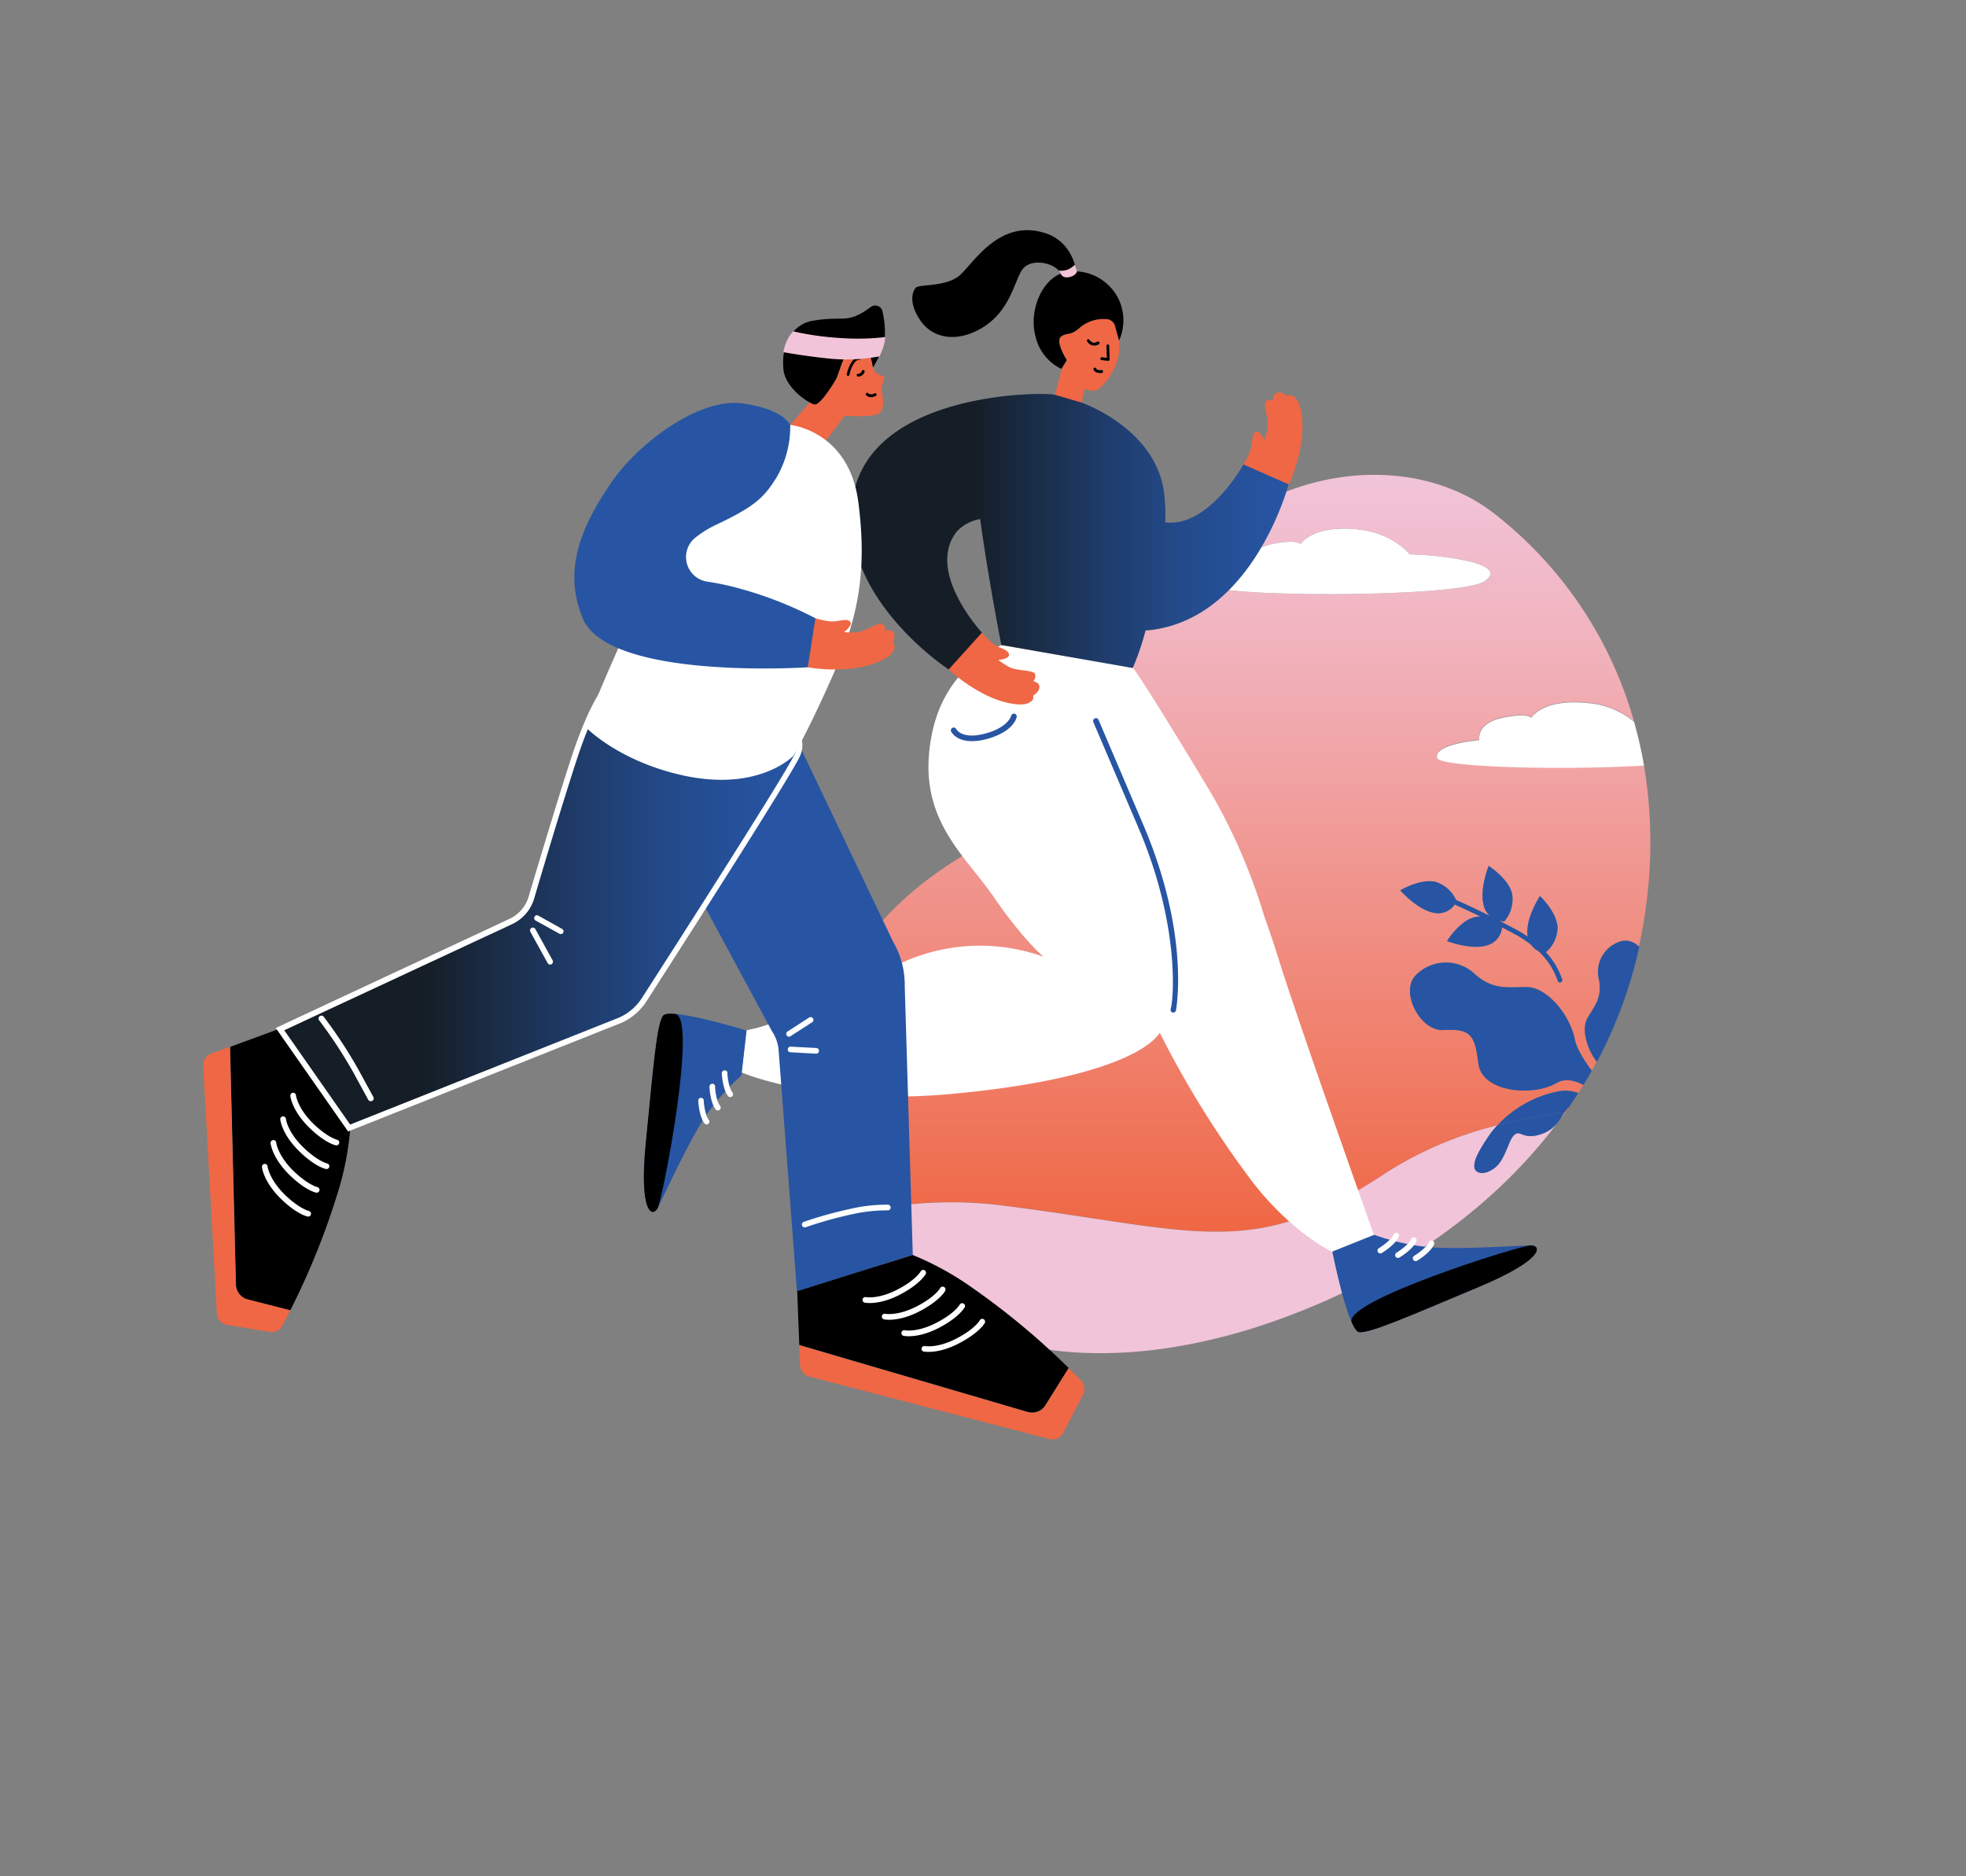 <svg xmlns="http://www.w3.org/2000/svg" xmlns:xlink="http://www.w3.org/1999/xlink" viewBox="0 0 423.21 403.97"><rect x="0" y="0" width="423.21" height="403.97" fill="#808080" stroke="none"/><defs><style>.cls-1{fill:#ef6744;}.cls-2{fill:url(#linear-gradient);}.cls-3{fill:#f1c4d9;}.cls-4{fill:#2755a3;}.cls-5{fill:#fff;}.cls-6{fill:url(#linear-gradient-2);}.cls-7{fill:url(#linear-gradient-3);}</style><linearGradient id="linear-gradient" x1="266.25" y1="265.19" x2="266.25" y2="102.24" gradientUnits="userSpaceOnUse"><stop offset="0" stop-color="#ef6744"/><stop offset="0.28" stop-color="#f08371"/><stop offset="0.77" stop-color="#f1b2bc"/><stop offset="1" stop-color="#f1c4d9"/></linearGradient><linearGradient id="linear-gradient-2" x1="183.27" y1="114.47" x2="277.46" y2="114.47" gradientUnits="userSpaceOnUse"><stop offset="0.28" stop-color="#151e27"/><stop offset="0.39" stop-color="#192a41"/><stop offset="0.58" stop-color="#1f3c6b"/><stop offset="0.75" stop-color="#234a8a"/><stop offset="0.9" stop-color="#26529c"/><stop offset="1" stop-color="#2755a3"/></linearGradient><linearGradient id="linear-gradient-3" x1="60.28" y1="193.98" x2="172.11" y2="193.98" xlink:href="#linear-gradient-2"/></defs><title>Craftwork_illustrations</title><g id="background"><path class="cls-1" d="M336.8,239.47l.17,0c.26-.36.53-.72.78-1.09A4.48,4.48,0,0,0,336.8,239.47Z"/><path class="cls-2" d="M321.56,110.5c-22.83-17.71-66.05-6.9-78,31.92-2,6.54-1,19.19-15.21,29.79-12,8.94-56.76,21.16-50.52,69.15a66,66,0,0,0,5.73,20.08,88.14,88.14,0,0,1,31.6-2c42.42,5.28,54.29,12.29,83.21-6.91a80,80,0,0,1,24-10.26,24.13,24.13,0,0,1,13.36-7.36,7.9,7.9,0,0,1,4.05.41c.37-.58.73-1.17,1.09-1.76-1.95-1-4-1.46-5.71-.45-5.19,3.05-16.07,2-16.89-4.11s-1.49-7.59-7.6-7.26c-5,.27-9.4-8.36-5.85-11.84a9.08,9.08,0,0,1,12.46-.41c3.94,3.7,7.2,3,11.39,3s9.17,5.65,10.35,11.24c.42,2,1.9,4.41,3.65,6.75.36-.64.72-1.28,1.06-1.93-2.25-3-3.3-7.18-2-9.46,1.6-2.71,3.29-4.57,2.38-8.54a6.86,6.86,0,0,1,5-8,4,4,0,0,1,3.68,1.22c.63-2.81,1.15-5.67,1.53-8.6a101,101,0,0,0-.44-30.42c-17.7,1-44.08.4-44.56-1.69-.7-3,9.1-3.79,9.1-3.79s-.7-3.59,4.9-4.79,6.3,0,6.3,0,2.26-4.22,12.26-3.19a17.77,17.77,0,0,1,9.86,4.05A86.28,86.28,0,0,0,321.56,110.5Zm-8.12,83.3c1.62.72,4.13,1.86,7.31,3.44A4.37,4.37,0,0,1,319.4,195c-1-3.5,1.05-8.55,1.05-8.55s4.32,2.71,5.05,6a7.31,7.31,0,0,1-1.67,5.93,4.53,4.53,0,0,1-1.11-.13c1.15.59,2.36,1.22,3.63,1.9a29.15,29.15,0,0,1,2.53,1.53,3.4,3.4,0,0,1-.08-.57c-.28-3.63,2.7-8.18,2.7-8.18s3.71,3.5,3.79,6.84a7.12,7.12,0,0,1-2.51,5.25,16.4,16.4,0,0,1,3.5,5.87.47.47,0,0,1-.07.43.44.44,0,0,1-.25.19.48.48,0,0,1-.62-.31,15.71,15.71,0,0,0-4.18-6.42,4.38,4.38,0,0,1-1.56-1.35,25.34,25.34,0,0,0-3.71-2.41l-2.56-1.35a4.41,4.41,0,0,1-3.27,3.89c-3.49,1-8.56-.94-8.56-.94s2.65-4.35,5.9-5.13a5.82,5.82,0,0,1,1.28-.16c-2.33-1.13-4.21-2-5.53-2.57a4.37,4.37,0,0,1-4.59,1.76c-3.56-.71-7.13-4.82-7.13-4.82s4.37-2.61,7.61-1.79A7.18,7.18,0,0,1,313.44,193.8Zm6.12-68.65c-5.25,3.59-59.17,3.59-59.87.6s9.1-3.79,9.1-3.79-.7-3.59,4.9-4.79,6.31,0,6.31,0,2.25-4.22,12.25-3.19c7.7.8,11.2,5.39,11.2,5.39C307.66,119.37,325.74,120.93,319.56,125.15Z"/><path class="cls-3" d="M331.9,244.13c-4.09,1.44-4.55-1-5.91.21s-1.87,5.38-4.31,7.17-3.95.88-4.2.2c-.48-1.34.55-3.51,3-7.16a17.8,17.8,0,0,1,1.82-2.25,80,80,0,0,0-24,10.26c-28.92,19.2-40.79,12.19-83.21,6.91a88.14,88.14,0,0,0-31.6,2c14.78,30.84,52.82,36.76,92,22.55,25.67-9.32,47.23-24.51,61.44-44.55l-.17,0C335.81,241,334.79,243.11,331.9,244.13Z"/><path class="cls-4" d="M301.43,191.69s3.57,4.11,7.13,4.82a4.37,4.37,0,0,0,4.59-1.76c1.32.59,3.2,1.44,5.53,2.57a5.82,5.82,0,0,0-1.28.16c-3.25.78-5.9,5.13-5.9,5.13s5.07,2,8.56.94a4.41,4.41,0,0,0,3.27-3.89l2.56,1.35a25.34,25.34,0,0,1,3.71,2.41,4.38,4.38,0,0,0,1.56,1.35,15.71,15.71,0,0,1,4.18,6.42.48.48,0,0,0,.62.31.44.44,0,0,0,.25-.19.47.47,0,0,0,.07-.43,16.4,16.4,0,0,0-3.5-5.87,7.12,7.12,0,0,0,2.51-5.25c-.08-3.34-3.79-6.84-3.79-6.84s-3,4.55-2.7,8.18a3.4,3.4,0,0,0,.08.57,29.15,29.15,0,0,0-2.53-1.53c-1.27-.68-2.48-1.31-3.63-1.9a4.53,4.53,0,0,0,1.11.13,7.31,7.31,0,0,0,1.67-5.93c-.73-3.26-5.05-6-5.05-6s-2,5.05-1.05,8.55a4.37,4.37,0,0,0,1.35,2.22c-3.18-1.58-5.69-2.72-7.31-3.44a7.18,7.18,0,0,0-4.4-3.9C305.8,189.08,301.43,191.69,301.43,191.69Z"/><path class="cls-5" d="M303.45,119.37s-3.5-4.59-11.2-5.39c-10-1-12.25,3.19-12.25,3.19s-.7-1.19-6.31,0-4.9,4.79-4.9,4.79-9.8.8-9.1,3.79,54.62,3,59.87-.6C325.74,120.93,307.66,119.37,303.45,119.37Z"/><path class="cls-5" d="M329.64,154.57s-.7-1.19-6.3,0-4.9,4.79-4.9,4.79-9.8.8-9.1,3.79c.48,2.09,26.86,2.72,44.56,1.69a91.37,91.37,0,0,0-2.14-9.41,17.77,17.77,0,0,0-9.86-4.05C331.9,150.35,329.64,154.57,329.64,154.57Z"/><path class="cls-4" d="M349.13,202.64a6.86,6.86,0,0,0-5,8c.91,4-.78,5.83-2.38,8.54-1.34,2.28-.29,6.46,2,9.46a97,97,0,0,0,9.12-24.73A4,4,0,0,0,349.13,202.64Z"/><path class="cls-4" d="M339,223.77c-1.18-5.59-6.17-11.25-10.35-11.24s-7.45.69-11.39-3a9.08,9.08,0,0,0-12.46.41c-3.55,3.48.87,12.11,5.85,11.84,6.11-.33,6.79,1.11,7.6,7.26s11.7,7.16,16.89,4.11c1.73-1,3.76-.57,5.71.45.61-1,1.22-2,1.8-3.07C340.88,228.18,339.4,225.74,339,223.77Z"/><path class="cls-4" d="M337.75,238.35c.68-1,1.34-2,2-3a7.9,7.9,0,0,0-4.05-.41,24.13,24.13,0,0,0-13.36,7.36,122.72,122.72,0,0,1,14.47-2.83A4.48,4.48,0,0,1,337.75,238.35Z"/><path class="cls-4" d="M317.48,251.71c.25.68,1.77,1.59,4.2-.2s2.95-6,4.31-7.17,1.82,1.23,5.91-.21c2.89-1,3.91-3.18,4.9-4.66a122.72,122.72,0,0,0-14.47,2.83,17.8,17.8,0,0,0-1.82,2.25C318,248.2,317,250.37,317.48,251.71Z"/></g><g id="character"><path class="cls-1" d="M183.45,74.14c-1.69,1.73-2.59,5.3-3.33,7.15-.22.55-3.41,5.75-4.65,5.75a2.84,2.84,0,0,1-1.15-.42c-1.53,1.69-4.16,4.87-4.16,4.87A8.35,8.35,0,0,0,174,94.23a8.68,8.68,0,0,0,4,.37l3.83-5.12s6,.55,7.5-.55.37-5.12.37-5.12l.73-2.74s-2-.37-2.38-1.65c0-.12-.07-.29-.1-.47l-.07.11S186.69,70.85,183.45,74.14Z"/><path d="M190,67.2A1.6,1.6,0,0,0,187.6,66c-5.42,4-5.73,1.83-12.8,3.09-3.56.64-6.79,4.25-6.14,10.56.32,3.07,3.69,6,5.66,7a2.84,2.84,0,0,0,1.15.42c1.24,0,4.43-5.2,4.65-5.75.74-1.85,1.64-5.42,3.33-7.15,3.24-3.29,4.46,4.92,4.46,4.92L188,79c.38-.62,2.27-3.84,2.48-6.45A20.5,20.5,0,0,0,190,67.2Z"/><path d="M75.42,242.68l-15-21.28-10.89,4,1.27,51.2a3.4,3.4,0,0,0,2.56,3.21l9.12,2.33a160.08,160.08,0,0,0,10.07-24.84A63.63,63.63,0,0,0,75.42,242.68Z"/><path class="cls-1" d="M62.44,282.1l-9.12-2.33a3.4,3.4,0,0,1-2.56-3.21l-1.27-51.2v0l-4,1.47a2.68,2.68,0,0,0-1.75,2.65l2.94,53.3a2.65,2.65,0,0,0,2.21,2.47L58,286.77a2.67,2.67,0,0,0,2.81-1.41l1.67-3.25Z"/><path class="cls-5" d="M72.34,246.6h0c-.09,0-2.35-.47-5.76-3.81-3.74-3.67-4.07-6.72-4.08-6.85a.61.61,0,0,1,.55-.66.59.59,0,0,1,.66.54h0s.33,2.77,3.72,6.1c3.11,3,5.12,3.48,5.14,3.48a.61.61,0,0,1-.19,1.2Z"/><path class="cls-5" d="M70.18,251.69h0c-.1,0-2.35-.47-5.76-3.81-3.75-3.67-4.07-6.72-4.09-6.85a.61.61,0,0,1,1.22-.12c0,.06.34,2.79,3.72,6.1,3.1,3,5.12,3.48,5.14,3.48a.62.62,0,0,1,.48.72A.61.61,0,0,1,70.18,251.69Z"/><path class="cls-5" d="M68.09,256.79h0c-.09,0-2.35-.48-5.76-3.81-3.74-3.67-4.07-6.72-4.08-6.85a.6.6,0,0,1,.55-.66.59.59,0,0,1,.66.54c0,.05.34,2.79,3.72,6.1,3.11,3,5.12,3.48,5.14,3.48a.61.61,0,0,1-.19,1.2Z"/><path class="cls-5" d="M66.24,261.92h0c-.1,0-2.36-.47-5.77-3.81-3.74-3.67-4.07-6.72-4.08-6.85a.6.6,0,0,1,.55-.66.59.59,0,0,1,.66.54h0s.33,2.77,3.73,6.1c3.1,3,5.12,3.48,5.14,3.48a.61.61,0,0,1,.47.72A.6.6,0,0,1,66.24,261.92Z"/><path class="cls-1" d="M267.67,100a7.16,7.16,0,0,0,4.21,3.67,10.06,10.06,0,0,0,5.58.62,34.81,34.81,0,0,0,2.65-9c.78-5.16-.36-8.39-.81-9-1.32-1.9-2.18-1-2.18-1s-1.21-1.13-2.33-.69c-.81.33-.68,1.64-.68,1.64a1.38,1.38,0,0,0-1.61.15c-.64.69.65,3.92.37,5.6a17.13,17.13,0,0,1-.71,2.83s-1-2.4-1.92-1.8-.49,2.4-1.1,4A16.51,16.51,0,0,1,267.67,100Z"/><path class="cls-5" d="M275.13,206.11c-1-3.18-2.12-6.45-2.93-8.69a125.69,125.69,0,0,0-11.3-26.33c-15-25-17-27.27-17-27.27s-26.6-5.39-26.6-5.28v.35c-.43-.25-.67-.37-.67-.37s-12.83,3.83-16,19.42c-3.69,18,6.83,25.77,13.24,35.12S224.64,206,224.64,206a40.36,40.36,0,0,0-32.38,2.2c-16.61,8.84-26.7,12.62-30.32,13.35-1.23.24-1.29.35-1.29.35l-1,9s16.51,7.23,45,4.64,41.62-8.3,45-13.13a.25.25,0,0,0,0-.07,210.27,210.27,0,0,0,19.74,31.83c8.48,11.15,17.35,15.34,17.35,15.34l9.21-3.1S279,218.81,275.13,206.11Z"/><path class="cls-4" d="M171.56,278.05l-3.93-51.62a8.55,8.55,0,0,0-1.44-4.38l-18.5-34.33,22.89-30.38,21.64,45.35a18.52,18.52,0,0,1,2.54,9.63l1.73,57.86Z"/><path class="cls-1" d="M240.88,73.36,240,70.07a2,2,0,0,0-2-1.37,7.8,7.8,0,0,0-5.47,1.81c-2.09,1.9-2.47.95-4,1.9s1.14,5.13,1.14,5.13l-1.09,1.81L227.1,85a7.44,7.44,0,0,0,2.31,2.58c1.83.85,3.26.37,3.59-1.57.16-.95.5-2.26.5-2.26l1.14.32a2.19,2.19,0,0,0,2.05-.48,13.27,13.27,0,0,0,4-6.53,13,13,0,0,0,.2-3.75Zm-6.8.15a.3.3,0,1,1,.49-.35,1.35,1.35,0,0,0,.87.63,1.24,1.24,0,0,0,.78-.19.29.29,0,0,1,.42.05.31.31,0,0,1,0,.43,1.77,1.77,0,0,1-1,.33l-.24,0A1.88,1.88,0,0,1,234.08,73.51Zm3.08,6.78-.33,0c-1.2,0-1.43-.73-1.44-.76a.3.3,0,1,1,.58-.18s.2.4,1.13.32a.28.28,0,0,1,.33.27A.29.29,0,0,1,237.16,80.29Zm1.63-2.67a.32.32,0,0,1-.21.08h0l-1.4-.16a.31.31,0,0,1-.27-.34.29.29,0,0,1,.34-.27l1.05.13-.09-2.58a.32.32,0,0,1,.3-.31.28.28,0,0,1,.31.29l.1,2.93A.35.35,0,0,1,238.79,77.62Z"/><path d="M238.48,74.16a.32.32,0,0,0-.3.31l.09,2.58-1.05-.13a.29.29,0,0,0-.34.27.31.31,0,0,0,.27.34l1.4.16h0a.32.32,0,0,0,.21-.08.35.35,0,0,0,.1-.24l-.1-2.93A.28.28,0,0,0,238.48,74.16Z"/><path d="M237.1,79.69c-.93.08-1.12-.3-1.13-.32a.3.3,0,1,0-.58.18s.24.76,1.44.76l.33,0a.29.29,0,0,0,.27-.33A.28.28,0,0,0,237.1,79.69Z"/><path d="M236.59,74.08a.31.31,0,0,0,0-.43.29.29,0,0,0-.42-.05,1.24,1.24,0,0,1-.78.19,1.35,1.35,0,0,1-.87-.63.3.3,0,1,0-.49.35,1.88,1.88,0,0,0,1.26.88l.24,0A1.77,1.77,0,0,0,236.59,74.08Z"/><path d="M240.67,64.15a10.71,10.71,0,0,0-8.91-5.73c-.62-3-2.32-6.88-6.92-8.28-9.76-3-15.24,6.47-18.2,9.1s-8.76,1.86-9.53,2.74-1.49,3.36,1,7c2.3,3.4,6.66,4.62,11.42,2.57,8.23-3.54,8.74-11.66,10.82-13.85s7-1,8,1.23l-.4.16c-4,1.9-6.49,8.18-5,13.5a10.26,10.26,0,0,0,5.54,6.84l.05-.09,1.09-1.81s-2.66-4.18-1.14-5.13,1.9,0,4-1.9A7.8,7.8,0,0,1,238,68.7a2,2,0,0,1,2,1.37l.91,3.29,0-.07A10.62,10.62,0,0,0,240.67,64.15Z"/><path class="cls-3" d="M228.45,59.13s.45.91,1.94.48c1.31-.37,1.44-1.19,1.44-1.19L231.41,57a5.24,5.24,0,0,1-1.61,1.06,3.87,3.87,0,0,1-1.87.19Z"/><path class="cls-4" d="M286.8,269.47l9-3.61a49.86,49.86,0,0,0,11.39,2.62c6.33.66,20-.34,22.33-.34s3,3-11.33,9-23.33,10-25.66,9.67S286.8,269.47,286.8,269.47Z"/><path d="M329.54,268.14c2.33,0,3,3-11.33,9s-23.33,10-25.66,9.67c-.49-.07-1-.86-1.56-2.07C288.94,280.14,327.21,268.14,329.54,268.14Z"/><path class="cls-5" d="M297.14,269.87a.61.61,0,0,1-.32-1.13c.72-.43,2.68-1.81,3.17-2.94a.6.6,0,0,1,.8-.31.61.61,0,0,1,.32.8c-.74,1.68-3.36,3.31-3.66,3.49A.56.56,0,0,1,297.14,269.87Z"/><path class="cls-5" d="M300.94,270.84a.59.59,0,0,1-.52-.29.61.61,0,0,1,.2-.84c.71-.43,2.67-1.81,3.17-2.94a.61.61,0,0,1,.8-.31.6.6,0,0,1,.31.8c-.73,1.69-3.35,3.31-3.65,3.49A.56.56,0,0,1,300.94,270.84Z"/><path class="cls-5" d="M304.74,271.52a.59.59,0,0,1-.52-.29.61.61,0,0,1,.2-.84c.71-.43,2.67-1.8,3.17-2.93a.61.61,0,0,1,.8-.32.6.6,0,0,1,.31.8c-.73,1.69-3.35,3.32-3.65,3.5A.6.6,0,0,1,304.74,271.52Z"/><path class="cls-4" d="M160.71,221.87l-1.11,9.66a49.51,49.51,0,0,0-7.71,8.77c-3.6,5.26-9.22,17.75-10.32,19.81s-4.07,1.21-2.53-14.25,2.29-25.28,3.69-27.17S160.71,221.87,160.71,221.87Z"/><path d="M141.57,260.11c-1.11,2.05-4.07,1.21-2.53-14.25s2.29-25.28,3.69-27.17c.29-.4,1.24-.49,2.56-.39C150.31,218.69,142.67,258.05,141.57,260.11Z"/><path class="cls-5" d="M157.2,236.21a.58.58,0,0,1-.48-.24c-1.14-1.45-1.32-4.52-1.34-4.87a.61.61,0,0,1,.58-.64.56.56,0,0,1,.63.58c0,.83.32,3.21,1.08,4.18a.62.62,0,0,1-.1.86A.64.64,0,0,1,157.2,236.21Z"/><path class="cls-5" d="M154.53,239.09a.63.63,0,0,1-.48-.24c-1.13-1.45-1.32-4.52-1.33-4.87a.61.61,0,0,1,.57-.64.57.57,0,0,1,.64.58c0,.83.32,3.21,1.08,4.18a.62.62,0,0,1-.1.86A.67.67,0,0,1,154.53,239.09Z"/><path class="cls-5" d="M152.13,242.1a.62.62,0,0,1-.48-.23c-1.14-1.45-1.32-4.53-1.34-4.87a.61.61,0,0,1,.58-.64h0a.61.61,0,0,1,.61.58c0,.83.32,3.21,1.08,4.18a.6.6,0,0,1-.11.85A.58.58,0,0,1,152.13,242.1Z"/><path class="cls-1" d="M211.38,136.19a7.19,7.19,0,0,0-4.81,2.84,10.07,10.07,0,0,0-2.35,5.1,35.05,35.05,0,0,0,7.73,5.36c4.65,2.37,8.07,2.3,8.83,2.08,2.21-.66,1.58-1.77,1.58-1.77s1.45-.79,1.39-2c-.05-.87-1.34-1.16-1.34-1.16a1.4,1.4,0,0,0,.37-1.57c-.45-.83-3.94-.62-5.44-1.41a16.86,16.86,0,0,1-2.45-1.57s2.58-.18,2.3-1.26-2.12-1.22-3.48-2.31A16.65,16.65,0,0,1,211.38,136.19Z"/><path class="cls-6" d="M267.67,100s-7.49,13.64-16.84,12.46a36.72,36.72,0,0,0-.36-7.1c-2.25-13.45-17.79-18.73-17.79-18.73L227.1,85h-.16a3.29,3.29,0,0,0-.43-.09c-5.06-.49-39,.33-42.84,21.84s20.55,37.39,20.55,37.39l7.16-7.94S199.12,123,206,114.4a8.91,8.91,0,0,1,5-2.64c1.72,12.73,4.55,27.12,4.55,27.12l28.29,4.94a54.67,54.67,0,0,0,2.76-8.09c.59,0,1.19-.09,1.79-.17,21.62-3.16,29-31.29,29-31.29Z"/><path class="cls-4" d="M252.59,218a.63.63,0,0,1-.19,0,.62.62,0,0,1-.39-.77c.56-1.68,2.16-17.74-7-39.13l-9.64-22.6a.61.61,0,1,1,1.12-.48l9.64,22.61c10.2,23.92,7,39.85,7,40A.61.61,0,0,1,252.59,218Z"/><path class="cls-4" d="M209.18,159.57c-3.43,0-4.4-2-4.45-2.1a.61.61,0,0,1,1.1-.52c.06.11,1.25,2.31,6.22,1s5.62-3.82,5.62-3.84a.61.61,0,0,1,1.2.19c0,.13-.56,3.23-6.5,4.83A12.59,12.59,0,0,1,209.18,159.57Z"/><path class="cls-5" d="M173.21,264.26a.61.61,0,0,1-.2-1.18,87.93,87.93,0,0,1,10.06-2.81,34.35,34.35,0,0,1,8.08-.89.6.6,0,0,1,.58.63.59.59,0,0,1-.64.58,34.79,34.79,0,0,0-7.77.87,87.54,87.54,0,0,0-9.9,2.77Z"/><path class="cls-5" d="M169.86,223.21a.61.61,0,0,1-.33-1.12l4.73-3.06a.61.61,0,0,1,.66,1l-4.73,3.06A.56.56,0,0,1,169.86,223.21Z"/><path class="cls-5" d="M175.63,226.86h0l-5.47-.3a.6.6,0,0,1-.58-.64.59.59,0,0,1,.64-.57l5.47.29a.61.61,0,0,1,0,1.22Z"/><path class="cls-7" d="M134.17,145.1s-4.59-.15-10.58,18.16c-3.15,9.64-7.28,23.46-9.2,30a8.3,8.3,0,0,1-4.56,5.2L60.28,221.57l14.87,21.29L132.71,220a11.72,11.72,0,0,0,6-4.71c7.28-11.33,30.5-47.57,32.85-52.43C177.65,150.14,134.17,145.1,134.17,145.1Z"/><path class="cls-5" d="M74.93,243.61,59.36,221.33l50.22-23.45a7.65,7.65,0,0,0,4.22-4.83c2.12-7.14,6.13-20.54,9.21-30,6-18.21,10.6-18.6,11.17-18.58h.06c1.33.15,32.63,3.89,37.75,13.2a5.58,5.58,0,0,1,.08,5.39c-2.37,4.92-25.78,41.43-32.89,52.5a12.42,12.42,0,0,1-6.26,5ZM61.19,221.82l14.18,20.3,57.12-22.72a11.21,11.21,0,0,0,5.66-4.48c7.11-11.06,30.48-47.51,32.82-52.37a4.4,4.4,0,0,0,0-4.28c-4.73-8.58-35.24-12.38-36.78-12.56-.34,0-4.54,1.11-10,17.74-3.08,9.42-7.09,22.81-9.2,30a8.91,8.91,0,0,1-4.89,5.59Z"/><path class="cls-5" d="M170.16,91.49s12.61,1.23,14.61,16.64-.2,25.43-5.81,38-8.2,16.62-8.2,16.62-7.76,8.22-25.1,3.88C132.45,163.35,126,156.48,126,156.48s5.52-14.6,15.16-34A74.06,74.06,0,0,1,170.16,91.49Z"/><path class="cls-1" d="M175.53,133.11a7.18,7.18,0,0,0-2.47,5,10,10,0,0,0,.82,5.56,34.7,34.7,0,0,0,9.4.27c5.19-.56,8-2.49,8.53-3.09,1.5-1.76.36-2.35.36-2.35s.78-1.45.07-2.42c-.52-.71-1.76-.25-1.76-.25a1.38,1.38,0,0,0-.55-1.52c-.83-.44-3.63,1.63-5.32,1.79a16.21,16.21,0,0,1-2.92,0s2.07-1.56,1.25-2.31-2.44.14-4.18,0A16.42,16.42,0,0,1,175.53,133.11Z"/><path d="M187.49,85.52a1.34,1.34,0,0,1-1.05-.45.3.3,0,1,1,.47-.38s.42.46,1.35,0a.31.31,0,0,1,.41.14.31.31,0,0,1-.14.41A2.35,2.35,0,0,1,187.49,85.52Z"/><path d="M182.58,80.93h-.05a.3.3,0,0,1-.25-.35,8.1,8.1,0,0,1,.77-2.16c1-1.8,1.92-1.57,2-1.54a.3.3,0,0,1,.2.38.29.29,0,0,1-.37.2s-.62-.08-1.33,1.25a7.88,7.88,0,0,0-.7,2A.31.31,0,0,1,182.58,80.93Z"/><path d="M184.82,81.07l-.16,0a.3.3,0,0,1-.24-.36.3.3,0,0,1,.35-.23c.06,0,.48.05.77-.63a.3.3,0,0,1,.4-.16.31.31,0,0,1,.16.4A1.42,1.42,0,0,1,184.82,81.07Z"/><path class="cls-3" d="M170.74,71.34a62.05,62.05,0,0,0,10.09,1.43,51.1,51.1,0,0,0,9.75-.2,12.12,12.12,0,0,1-.41,2.09c-.17.51-.81,2.06-.81,2.06a37.81,37.81,0,0,1-10.39.53c-5.25-.5-10.32-1.42-10.32-1.42a8.53,8.53,0,0,1,.72-2.41A7.62,7.62,0,0,1,170.74,71.34Z"/><path class="cls-4" d="M170.11,91.59s-1.11-3.46-10.33-4.73-22.18,8.45-27.86,16.58c-7.29,10.43-10.6,19.58-6.5,29.63,5.48,13.47,48.46,10.6,48.46,10.6l1.65-10.56a82.7,82.7,0,0,0-16.08-6.33,57.38,57.38,0,0,0-7.19-1.55,5.35,5.35,0,0,1-2.64-9.42,22.51,22.51,0,0,1,4.57-2.84c8.49-4,10.34-6,12.91-10.07A21.66,21.66,0,0,0,170.11,91.59Z"/><path class="cls-5" d="M79.8,237.09a.62.62,0,0,1-.54-.32l-3.19-5.85a99.58,99.58,0,0,0-7.38-11.26.61.61,0,1,1,1-.74,99.1,99.1,0,0,1,7.49,11.42l3.19,5.85a.61.61,0,0,1-.53.9Z"/><path class="cls-5" d="M118.43,207.67a.61.61,0,0,1-.54-.31l-3.72-6.74a.61.61,0,0,1,1.07-.59l3.72,6.74a.62.62,0,0,1-.24.83A.59.59,0,0,1,118.43,207.67Z"/><path class="cls-5" d="M120.73,201.11a.59.59,0,0,1-.29-.07l-5.14-2.84a.6.6,0,0,1-.24-.82.59.59,0,0,1,.82-.24L121,200a.61.61,0,0,1,.24.83A.6.6,0,0,1,120.73,201.11Z"/><path d="M196.46,270.2,171.61,278l.45,11.58L221.22,304a3.4,3.4,0,0,0,3.83-1.46l5-8a159.31,159.31,0,0,0-20.59-17.16A63.75,63.75,0,0,0,196.46,270.2Z"/><path class="cls-1" d="M230.05,294.57l-5,8a3.4,3.4,0,0,1-3.83,1.46l-49.16-14.39h0l.17,4.28a2.65,2.65,0,0,0,2,2.47l51.67,13.44a2.66,2.66,0,0,0,3-1.36l4.24-8.2a2.67,2.67,0,0,0-.49-3.11l-2.59-2.58Z"/><path class="cls-5" d="M199.26,274.33l0,0c-.05.08-1.17,2.1-5.38,4.33-4.64,2.45-7.64,1.83-7.77,1.8a.61.61,0,0,1,.26-1.19h0s2.74.53,6.94-1.69c3.84-2,4.87-3.82,4.88-3.83a.61.61,0,0,1,1.09.55Z"/><path class="cls-5" d="M203.45,277.93l0,0c0,.09-1.16,2.1-5.38,4.33-4.63,2.45-7.64,1.83-7.77,1.8a.6.6,0,0,1-.46-.72.61.61,0,0,1,.72-.47c.05,0,2.76.52,6.94-1.69,3.84-2,4.87-3.81,4.88-3.83a.61.61,0,0,1,1.09.55Z"/><path class="cls-5" d="M207.66,281.48a0,0,0,0,1,0,0c-.05.08-1.17,2.1-5.38,4.33-4.64,2.45-7.65,1.83-7.77,1.8a.59.59,0,0,1-.46-.72.6.6,0,0,1,.72-.47c.05,0,2.75.52,6.94-1.69,3.84-2,4.87-3.81,4.88-3.83a.62.62,0,0,1,.83-.24A.6.6,0,0,1,207.66,281.48Z"/><path class="cls-5" d="M212,284.8l0,0c0,.09-1.16,2.1-5.38,4.33C202,291.61,199,291,198.82,291a.61.61,0,0,1,.26-1.19h0s2.74.54,6.94-1.69c3.84-2,4.87-3.81,4.88-3.83a.61.61,0,0,1,1.09.55Z"/></g></svg>